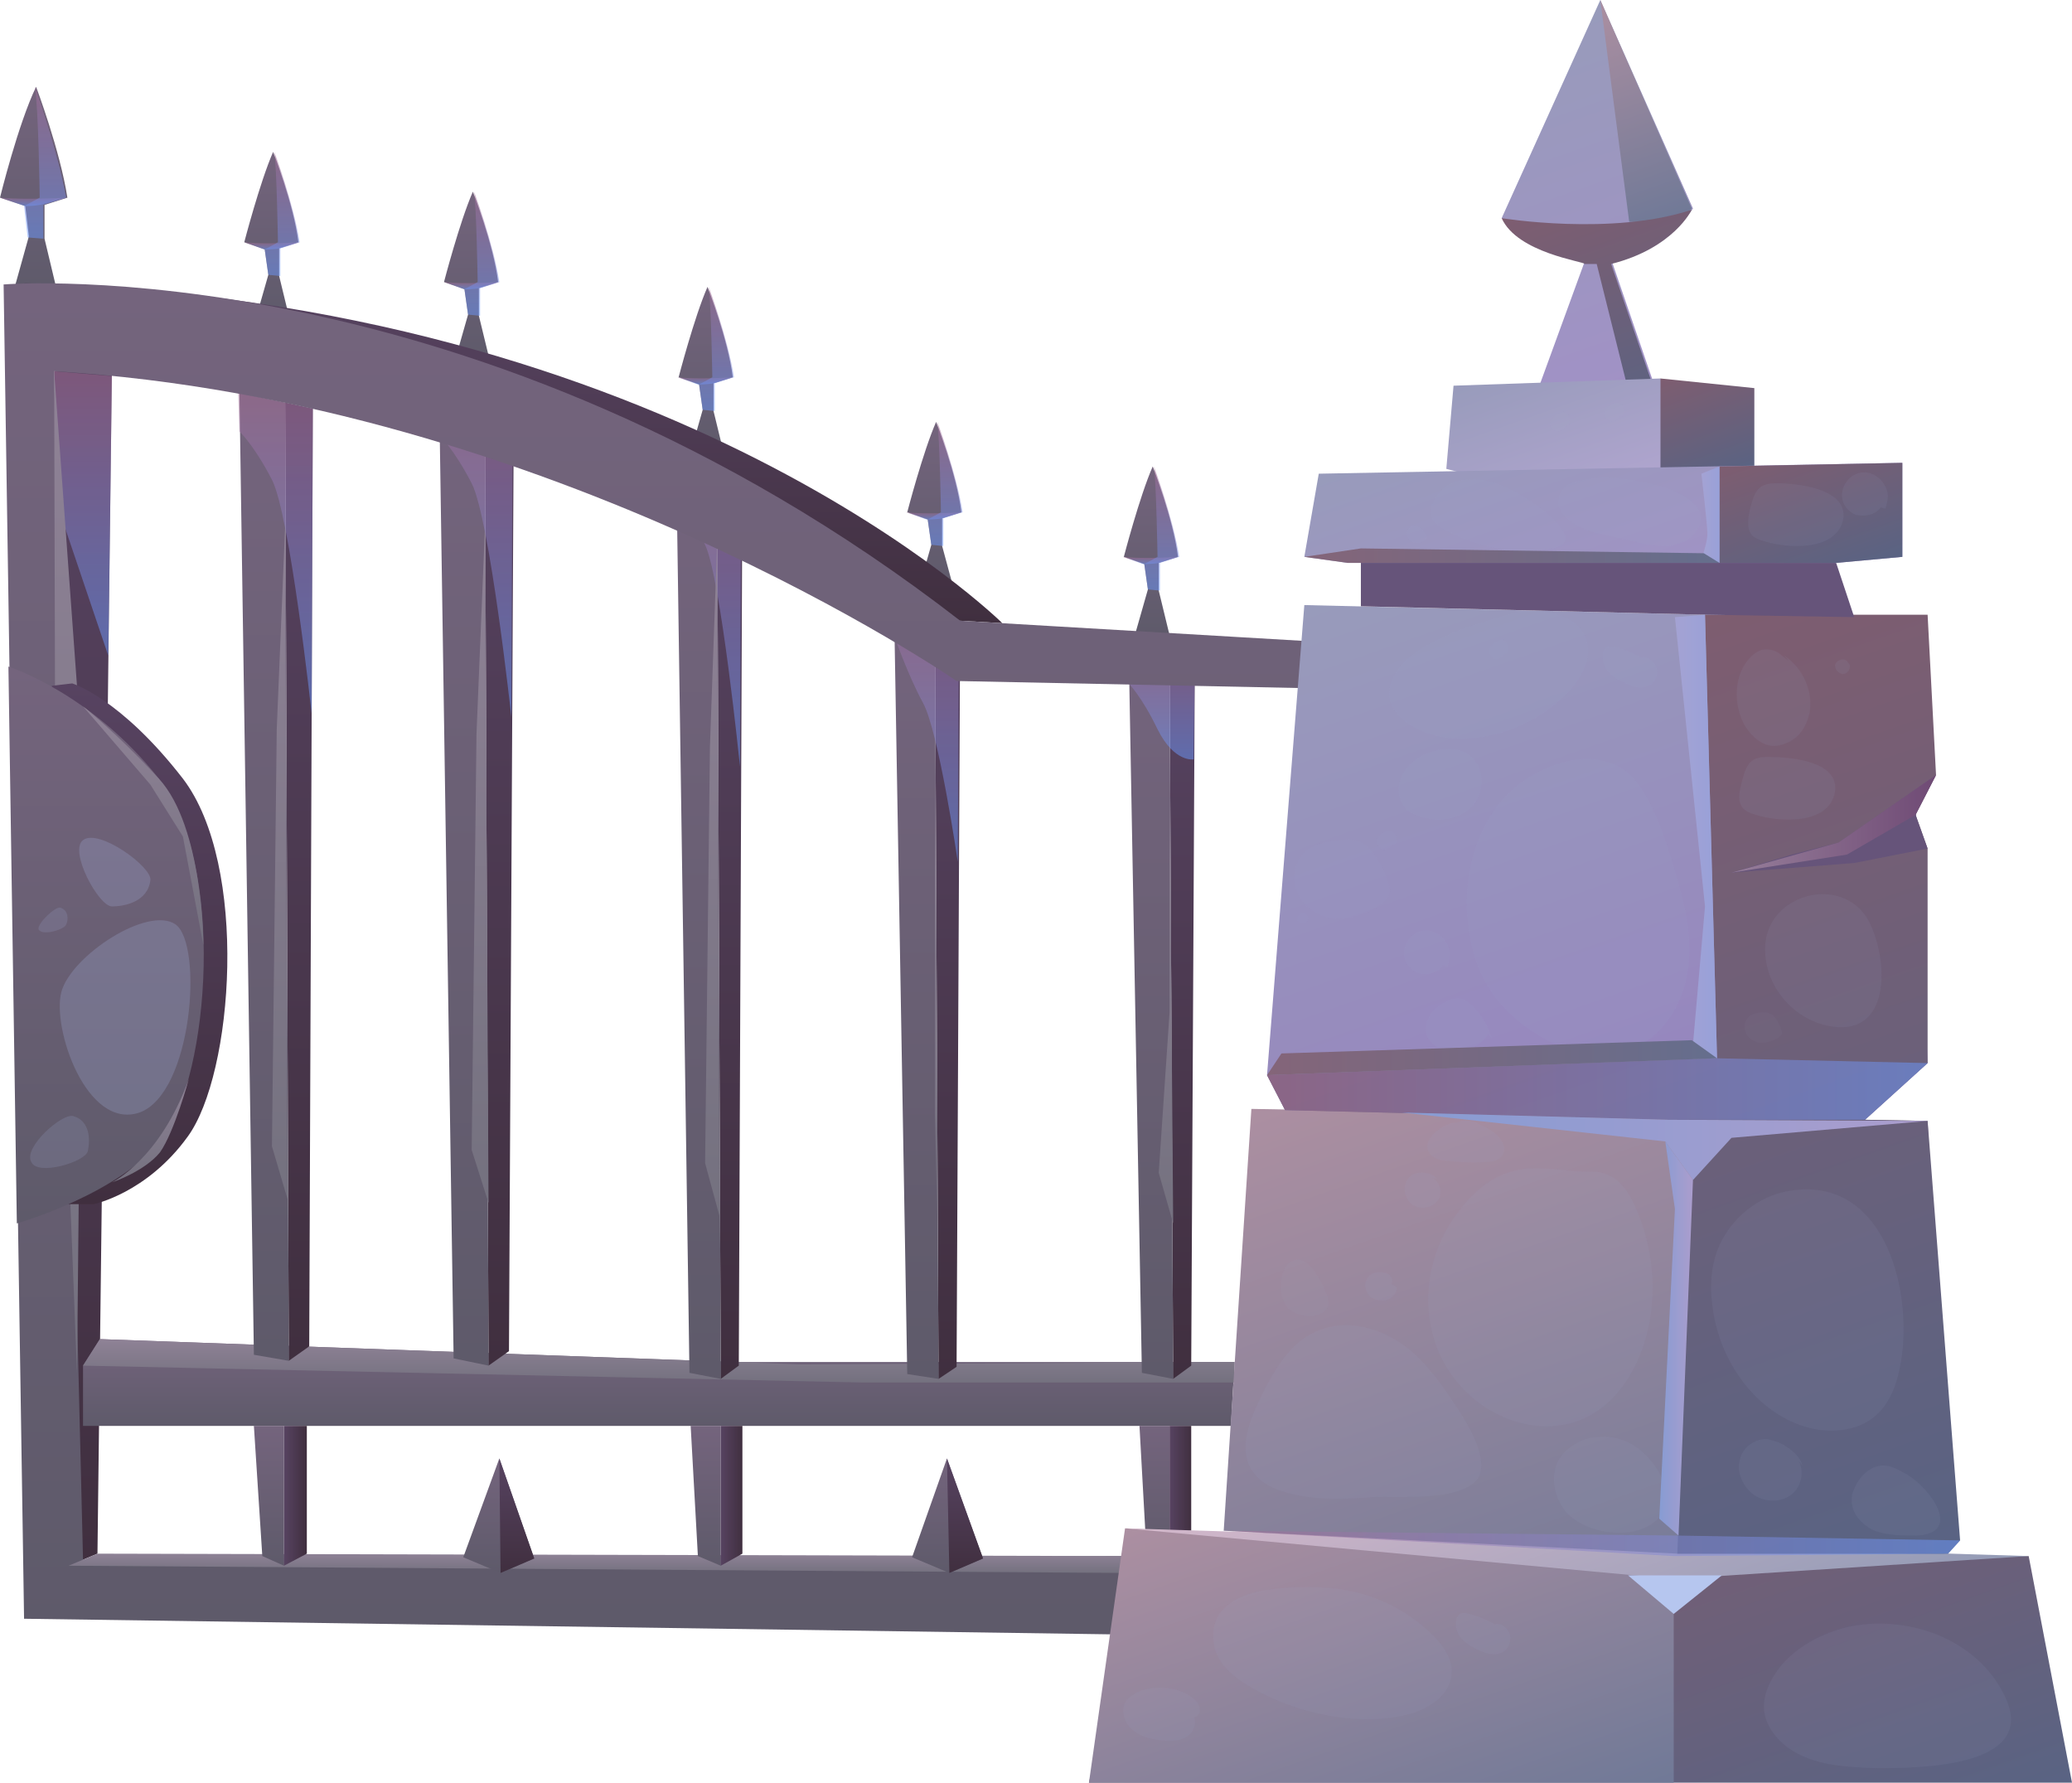 <svg width="415" height="357" viewBox="0 0 415 357" fill="none" xmlns="http://www.w3.org/2000/svg">
<g clip-path="url(#clip0)">
<path d="M22.413 74.345L19.521 311.138L13.737 313.551L10.845 74.345H22.413Z" fill="url(#paint0_linear)"/>
<path d="M247.265 272.759H147.009L20.003 268.172L16.629 273.483V285.552H246.542L247.265 272.759Z" fill="url(#paint1_linear)"/>
<path opacity="0.5" d="M10.845 74.345L11.568 101.379L21.69 131.31L22.413 75.31L10.845 74.345Z" fill="url(#paint2_linear)"/>
<path d="M20.003 268.172L16.629 273.483L172.555 276.862H247.265V272.759L160.505 273.241L20.003 268.172Z" fill="url(#paint3_linear)"/>
<path d="M62.66 81.827L61.937 269.62L57.84 272.517L57.117 80.62L62.66 81.827Z" fill="url(#paint4_linear)"/>
<path d="M57.84 272.517L50.851 271.31L47.959 78.69L57.117 80.621L57.84 272.517Z" fill="url(#paint5_linear)"/>
<path opacity="0.5" d="M47.959 86.414C47.959 86.414 50.851 89.069 54.466 96.069C58.081 103.069 62.419 142.896 62.419 142.896L62.66 81.828C62.66 81.828 50.128 79.172 47.718 78.69L47.959 86.414Z" fill="url(#paint6_linear)"/>
<path d="M51.333 63.483L53.743 55.034L53.02 49.965L48.923 48.517C48.923 48.517 52.056 36.448 54.707 30.414C54.707 30.414 58.804 40.793 59.768 48.517L55.912 49.724V55.276L58.081 64.207L51.333 63.483Z" fill="url(#paint7_linear)"/>
<path opacity="0.5" d="M60.009 48.517C60.009 48.517 53.02 49 48.923 48.517L53.02 49.965C53.02 49.965 54.948 49.965 56.153 49.724L60.009 48.517Z" fill="url(#paint8_linear)"/>
<path opacity="0.5" d="M53.02 49.965L55.671 48.517C55.671 48.517 55.43 33.793 54.948 30.414C54.948 30.414 58.804 40.793 60.009 48.517L56.153 49.724V55.276L53.743 55.034L53.02 49.965Z" fill="url(#paint9_linear)"/>
<path d="M2.892 57.689L5.784 47.31L5.061 41.276L9.25064e-05 39.586C9.25064e-05 39.586 3.615 24.862 7.23 17.379C7.23 17.379 12.05 30.172 13.496 39.586L8.917 41.034V47.793L11.568 58.896L2.892 57.689Z" fill="url(#paint10_linear)"/>
<path opacity="0.5" d="M13.496 39.586C13.496 39.586 5.061 40.069 9.25064e-05 39.586L5.061 41.276C5.061 41.276 7.471 41.276 8.917 40.793L13.496 39.586Z" fill="url(#paint11_linear)"/>
<path opacity="0.5" d="M4.82 41.276L7.953 39.586C7.953 39.586 7.712 21.483 6.989 17.379C6.989 17.379 11.568 30.172 13.255 39.586L8.676 41.034V47.793L5.543 47.551L4.82 41.276Z" fill="url(#paint12_linear)"/>
<path d="M91.338 71.448L93.748 63L93.025 57.931L88.928 56.482C88.928 56.482 92.061 44.413 94.712 38.379C94.712 38.379 98.809 48.758 99.773 56.482L95.917 57.689V63.241L98.086 72.172L91.338 71.448Z" fill="url(#paint13_linear)"/>
<path opacity="0.5" d="M100.015 56.482C100.015 56.482 93.026 56.965 88.929 56.482L93.026 57.931C93.026 57.931 94.954 57.931 96.159 57.689L100.015 56.482Z" fill="url(#paint14_linear)"/>
<path opacity="0.5" d="M93.026 57.931L95.677 56.482C95.677 56.482 95.436 41.758 94.954 38.379C94.954 38.379 98.81 48.758 100.015 56.482L96.159 57.689V63.241L93.749 63L93.026 57.931Z" fill="url(#paint15_linear)"/>
<path d="M138.333 90.517L140.743 82.069L140.02 77L135.923 75.552C135.923 75.552 139.056 63.483 141.707 57.448C141.707 57.448 145.804 67.827 146.768 75.552L142.912 76.758V82.31L145.081 91.241L138.333 90.517Z" fill="url(#paint16_linear)"/>
<path opacity="0.5" d="M146.768 75.552C146.768 75.552 139.779 76.034 135.682 75.552L139.779 77C139.779 77 141.707 77 142.912 76.758L146.768 75.552Z" fill="url(#paint17_linear)"/>
<path opacity="0.5" d="M140.021 77L142.671 75.552C142.671 75.552 142.43 60.827 141.948 57.448C141.948 57.448 145.804 67.827 147.009 75.552L143.153 76.758V82.31L140.743 82.069L140.021 77Z" fill="url(#paint18_linear)"/>
<path d="M184.123 117.551L186.533 109.103L185.81 104.034L181.713 102.586C181.713 102.586 184.846 90.517 187.497 84.482C187.497 84.482 191.594 94.862 192.558 102.586L188.702 103.793V109.344L191.112 118.276L184.123 117.551Z" fill="url(#paint19_linear)"/>
<path opacity="0.5" d="M192.558 102.586C192.558 102.586 185.569 103.069 181.472 102.586L185.569 104.034C185.569 104.034 187.497 104.034 188.702 103.793L192.558 102.586Z" fill="url(#paint20_linear)"/>
<path opacity="0.5" d="M185.81 104.034L188.461 102.586C188.461 102.586 188.22 87.862 187.738 84.482C187.738 84.482 191.594 94.862 192.799 102.586L188.943 103.793V109.344L186.533 109.103L185.81 104.034Z" fill="url(#paint21_linear)"/>
<path d="M227.503 126.482L229.913 118.034L229.19 112.965L225.093 111.517C225.093 111.517 228.226 99.448 230.877 93.413C230.877 93.413 234.974 103.793 235.938 111.517L232.082 112.724V118.276L234.251 127.207L227.503 126.482Z" fill="url(#paint22_linear)"/>
<path opacity="0.5" d="M235.938 111.517C235.938 111.517 228.949 112 224.852 111.517L228.949 112.965C228.949 112.965 230.877 112.965 232.082 112.724L235.938 111.517Z" fill="url(#paint23_linear)"/>
<path opacity="0.5" d="M229.19 112.965L231.841 111.517C231.841 111.517 231.6 96.793 231.118 93.413C231.118 93.413 234.974 103.793 236.179 111.517L232.323 112.724V118.276L229.913 118.034L229.19 112.965Z" fill="url(#paint24_linear)"/>
<path d="M57.599 240.172L54.466 229.552L55.43 146.034L57.117 105.241L57.599 240.172Z" fill="url(#paint25_linear)"/>
<path d="M102.907 82.793L101.943 270.586L97.846 273.483L97.123 81.586L102.907 82.793Z" fill="url(#paint26_linear)"/>
<path d="M97.846 273.483L90.856 272.034L87.965 79.655L97.123 81.586L97.846 273.483Z" fill="url(#paint27_linear)"/>
<path opacity="0.5" d="M87.965 87.138C87.965 87.138 90.857 89.793 94.472 96.793C98.087 103.793 102.424 143.62 102.424 143.62L102.665 82.551C102.665 82.551 90.134 79.896 87.724 79.413L87.965 87.138Z" fill="url(#paint28_linear)"/>
<path d="M97.846 240.896L94.472 230.276L95.436 147L97.123 105.965L97.846 240.896Z" fill="url(#paint29_linear)"/>
<path d="M148.696 95.586L147.973 273.483L144.358 276.138L143.635 94.379L148.696 95.586Z" fill="url(#paint30_linear)"/>
<path d="M144.358 276.137L138.092 274.931L135.441 92.689L143.635 94.379L144.358 276.137Z" fill="url(#paint31_linear)"/>
<path opacity="0.5" d="M135.441 99.931C135.441 99.931 138.092 102.345 141.225 109.103C144.358 115.62 148.214 153.517 148.214 153.517L148.455 95.827C148.455 95.827 137.128 93.413 135.2 92.931L135.441 99.931Z" fill="url(#paint32_linear)"/>
<path d="M144.117 243.551L141.226 232.931L142.19 149.655L143.636 108.62L144.117 243.551Z" fill="url(#paint33_linear)"/>
<path d="M192.317 123.586L191.594 273.724L187.979 276.138L187.256 122.621L192.317 123.586Z" fill="url(#paint34_linear)"/>
<path d="M187.979 276.138L181.713 275.172L179.062 121.172L187.256 122.62L187.979 276.138Z" fill="url(#paint35_linear)"/>
<path opacity="0.5" d="M179.062 127.207C179.062 127.207 181.713 134.931 184.846 140.724C187.979 146.276 191.835 172.586 191.835 172.586L192.076 123.827C192.076 123.827 180.749 121.655 178.821 121.414L179.062 127.207Z" fill="url(#paint36_linear)"/>
<path d="M187.738 243.551L187.256 222.793V152.069L187.497 186.586L187.738 243.551Z" fill="url(#paint37_linear)"/>
<path d="M239.312 132.517L238.589 273.482L234.974 276.138L234.251 131.31L239.312 132.517Z" fill="url(#paint38_linear)"/>
<path d="M234.974 276.138L228.708 274.931L226.057 129.62L234.251 131.31L234.974 276.138Z" fill="url(#paint39_linear)"/>
<path opacity="0.5" d="M226.057 136.862C226.057 136.862 228.708 139.517 231.841 146.034C235.215 152.793 239.071 152.069 239.071 152.069L239.312 132.517C239.312 132.517 227.985 130.103 226.057 129.62V136.862Z" fill="url(#paint40_linear)"/>
<path d="M234.974 245L232.082 234.862L234.251 202.759V154.724L234.974 245Z" fill="url(#paint41_linear)"/>
<path d="M200.752 124.793C200.752 124.793 135.442 60.103 4.82 56.724C4.82 56.724 122.187 86.896 192.317 124.31L200.752 124.793Z" fill="url(#paint42_linear)"/>
<path d="M223.647 327.31L4.82 324.172L0.723 56.965C0.723 56.965 95.436 49.241 192.317 124.31L262.207 128.414V137.827L191.594 136.379C191.594 136.379 110.619 80.379 10.845 74.345L16.629 312.345L224.611 311.621L223.647 327.31Z" fill="url(#paint43_linear)"/>
<path d="M10.845 74.345L16.629 154L15.424 274.931L11.086 164.138L10.845 74.345Z" fill="url(#paint44_linear)"/>
<path d="M19.521 311.137L13.737 313.551L224.37 315L224.611 311.62L19.521 311.137Z" fill="url(#paint45_linear)"/>
<path d="M144.358 285.552V313.552L139.779 311.621L138.333 285.552H144.358Z" fill="url(#paint46_linear)"/>
<path d="M148.696 285.552V311.138L144.358 313.552V285.552H148.696Z" fill="url(#paint47_linear)"/>
<path d="M56.876 285.552V313.552L52.538 311.621L50.851 285.552H56.876Z" fill="url(#paint48_linear)"/>
<path d="M61.455 285.552V311.138L56.876 313.552V285.552H61.455Z" fill="url(#paint49_linear)"/>
<path d="M234.251 285.552V313.552L229.672 311.621L228.226 285.552H234.251Z" fill="url(#paint50_linear)"/>
<path d="M238.589 285.552V311.138L234.251 313.552V285.552H238.589Z" fill="url(#paint51_linear)"/>
<path d="M14.46 136.862C14.46 136.862 24.1 139.758 36.632 155.931C49.887 173.31 46.754 215.069 37.596 227.62C29.402 238.965 18.798 241.138 18.798 241.138H13.737L10.363 137.344L14.46 136.862Z" fill="url(#paint52_linear)"/>
<path d="M1.687 133.483C1.687 133.483 18.316 138.793 31.812 155.931C45.308 173.069 41.934 215.069 32.776 227.621C24.582 238.965 3.374 245 3.374 245L1.687 133.483Z" fill="url(#paint53_linear)"/>
<path d="M16.629 141.448L30.125 157.138L36.632 167.517L40.729 189.241C40.729 189.241 40.729 165.586 31.812 155.931C22.895 146.276 16.629 141.448 16.629 141.448Z" fill="url(#paint54_linear)"/>
<path d="M37.837 216.034C37.837 216.034 34.945 226.655 32.053 230.758C28.92 234.62 22.413 236.793 22.413 236.793C22.413 236.793 32.053 232.207 37.837 216.034Z" fill="url(#paint55_linear)"/>
<path d="M107.004 312.103L100.256 315L92.785 311.862L100.015 292.069L107.004 312.103Z" fill="url(#paint56_linear)"/>
<path d="M100.256 315L100.015 292.069L107.004 312.103L100.256 315Z" fill="url(#paint57_linear)"/>
<path d="M196.896 312.103L190.148 315L182.677 311.862L189.666 292.069L196.896 312.103Z" fill="url(#paint58_linear)"/>
<path d="M190.148 315L189.666 292.069L196.896 312.103L190.148 315Z" fill="url(#paint59_linear)"/>
<path opacity="0.3" d="M35.186 185.138C40.729 189.241 38.56 218.931 27.956 222.793C17.352 226.414 10.363 205.896 12.291 198.655C14.219 191.414 29.643 181.276 35.186 185.138Z" fill="#9CA6CD"/>
<path opacity="0.3" d="M30.125 176.207C29.643 180.551 25.064 181.517 22.413 181.517C19.762 181.517 13.737 170.413 16.629 168.241C19.762 165.827 30.366 173.551 30.125 176.207Z" fill="#9CA6CD"/>
<path opacity="0.2" d="M12.05 181.758C13.737 182.241 13.737 184.172 13.255 185.138C13.014 186.103 8.435 187.551 7.712 186.103C7.471 184.896 11.086 181.517 12.05 181.758Z" fill="#9CA6CD"/>
<path opacity="0.2" d="M14.701 223.517C18.075 224.483 18.075 228.345 17.593 230.517C17.111 232.689 7.471 235.586 6.266 232.689C4.579 229.793 12.532 222.793 14.701 223.517Z" fill="#9CA6CD"/>
<path d="M333.783 84.241L322.938 52.62C322.938 52.62 333.301 49.965 339.085 41.758L320.529 -0L300.767 43.689C300.767 43.689 307.997 50.448 317.396 52.379L305.587 84.724L333.783 84.241Z" fill="url(#paint60_linear)"/>
<path d="M320.528 -0L326.312 44.414C326.312 44.414 335.952 45.138 338.844 41.758L320.528 -0Z" fill="url(#paint61_linear)"/>
<path d="M300.767 43.689C300.767 43.689 322.938 47.31 338.844 42C338.844 42 335.229 49.724 322.697 52.862L333.542 84.482L327.758 84.724L319.805 52.862H317.395C317.395 52.379 303.9 50.689 300.767 43.689Z" fill="url(#paint62_linear)"/>
<path d="M289.681 93.896L291.127 77.241L332.579 75.793L351.376 96.069L344.629 95.103H294.26L289.681 93.896Z" fill="url(#paint63_linear)"/>
<path d="M332.579 95.103V75.793L351.376 77.724V93.896L344.629 95.103H332.579Z" fill="url(#paint64_linear)"/>
<path d="M415 357L406.324 311.621H313.54L227.262 317.414L218.104 357H415Z" fill="url(#paint65_linear)"/>
<path d="M335.229 357V311.62L225.334 306.069L218.104 357H335.229Z" fill="url(#paint66_linear)"/>
<path d="M406.324 311.62L225.334 306.069L335.229 316.207L406.324 311.62Z" fill="url(#paint67_linear)"/>
<path d="M390.177 311.138L386.08 224.482L250.639 222.069L245.096 306.551L335.952 311.138H390.177Z" fill="url(#paint68_linear)"/>
<path d="M373.548 224.241L386.08 212.896L381.983 124.069L261.243 121.172L253.772 215.31L257.387 222.31L373.548 224.241Z" fill="url(#paint69_linear)"/>
<path d="M335.952 311.138L339.326 226.896L334.024 224.241L257.387 222.31L253.772 215.31L343.905 211.931L341.495 123.103H386.08L387.767 155.207L383.67 163.172L386.08 169.931V212.896L373.548 224.241L386.08 224.482L392.587 308.483L390.177 311.138H335.952Z" fill="url(#paint70_linear)"/>
<path opacity="0.5" d="M373.548 224.241L386.08 212.896L343.906 211.931L253.772 215.31L257.387 222.31L334.025 224.241H373.548Z" fill="url(#paint71_linear)"/>
<path d="M371.379 123.586L367.764 112.724L272.57 109.827V121.414L341.495 123.103L371.379 123.586Z" fill="#66547A"/>
<path d="M261.243 111.517L264.135 94.862L381.019 92.689V111.517L367.764 112.724H269.919L261.243 111.517Z" fill="url(#paint72_linear)"/>
<path d="M344.387 112.724V93.413L381.019 92.689V111.517L367.764 112.724H344.387Z" fill="url(#paint73_linear)"/>
<path d="M387.767 155.207L368.246 168.724L358.847 171.138L346.797 174.758L371.379 172.827L386.08 169.931L383.67 163.172L387.767 155.207Z" fill="#66547A"/>
<path opacity="0.57" d="M387.767 155.207L383.67 163.172L369.933 171.138L346.797 174.758L368.246 168.724L387.767 155.207Z" fill="url(#paint74_linear)"/>
<path d="M386.08 224.482L346.798 227.862L339.086 236.31L333.543 228.586L280.764 222.793L334.025 224.241L386.08 224.482Z" fill="url(#paint75_linear)"/>
<g opacity="0.3">
<path opacity="0.3" d="M336.193 176.931C337.88 182.966 339.085 189.241 337.88 195.517C336.675 201.793 332.82 207.586 327.036 210C321.975 211.931 316.191 211.207 311.371 209.035C305.105 206.138 299.562 201.31 296.67 195.035C294.742 190.931 294.019 186.345 293.778 182C293.537 173.552 296.188 164.621 302.213 158.828C307.274 153.759 316.914 149.897 323.662 153.276C330.41 155.931 334.266 170.173 336.193 176.931Z" fill="#9CA6CD"/>
<path opacity="0.3" d="M298.839 208.069C298.116 205.414 296.67 203 294.501 201.069C294.019 200.586 293.537 200.345 293.055 200.103C291.85 199.621 290.404 200.103 289.199 200.827C287.753 201.552 286.548 202.759 286.066 203.965C285.343 205.414 285.343 207.103 286.307 208.31C286.789 209.034 287.512 209.517 288.476 210C291.85 211.448 295.947 210.241 298.116 207.103L298.839 208.069Z" fill="#9CA6CD"/>
<path opacity="0.3" d="M316.673 135.172C315.227 137.827 312.817 140 310.407 141.931C302.695 147.483 291.85 150.138 283.415 145.793C281.246 144.586 279.077 142.655 278.354 140.241C277.631 136.379 280.523 132.758 283.656 130.586C288.717 127.207 294.501 125.276 300.285 123.586C302.695 122.862 305.105 122.138 307.756 122.379C315.227 122.621 320.77 127.448 316.673 135.172Z" fill="#9CA6CD"/>
<path opacity="0.3" d="M331.374 97.035C326.795 96.069 322.216 95.104 317.396 96.069C316.191 96.311 314.745 96.552 313.781 97.276C312.817 98 312.094 99.207 312.094 100.655C312.094 101.379 312.576 102.104 312.817 102.586C314.986 105.724 319.083 106.69 322.698 107.414C324.385 107.897 326.313 108.138 328 108.621C329.928 109.104 332.097 109.345 334.025 109.345C335.953 109.104 338.122 108.379 339.327 106.931C344.147 101.379 335.471 98 331.374 97.035Z" fill="#9CA6CD"/>
<path opacity="0.3" d="M313.54 107.897C313.54 109.104 312.094 109.586 311.13 109.828C303.9 111.035 296.188 109.828 289.681 106.207C288.235 105.483 286.789 104.517 286.548 102.828C286.548 102.104 286.548 101.379 287.03 100.655C289.681 94.621 297.152 95.345 301.972 97.759C305.105 99.207 313.54 104.517 313.54 107.897Z" fill="#9CA6CD"/>
<path opacity="0.3" d="M284.379 105.724C283.656 105 282.21 105.242 281.969 106.207C281.487 107.173 282.21 108.379 283.174 108.621C284.138 108.862 285.343 108.621 285.825 107.655C285.584 107.173 285.102 106.448 284.861 105.966L284.379 105.724Z" fill="#9CA6CD"/>
<path opacity="0.3" d="M293.778 162.448C290.645 164.621 286.307 164.621 282.933 162.931C282.21 162.69 281.487 162.207 281.246 161.483C280.764 161 280.523 160.276 280.282 159.552C279.077 153.276 286.307 149.172 291.85 150.138C297.634 151.345 298.357 159.069 293.778 162.448Z" fill="#9CA6CD"/>
<path opacity="0.3" d="M366.077 205.414C359.088 203.965 353.545 197.448 353.545 190.207C353.304 179.103 368.969 174.759 374.271 184.414C378.368 192.379 378.85 208.069 366.077 205.414Z" fill="#9CA6CD"/>
<path opacity="0.3" d="M357.402 131.31C361.017 133.724 363.186 138.31 362.463 142.655C361.981 144.827 361.017 146.758 359.33 147.965C357.643 149.172 355.233 149.896 353.305 148.931C351.618 148.207 350.413 146.758 349.449 145.31C347.039 140.965 347.28 134.931 350.654 131.551C351.377 130.827 352.1 130.345 353.064 130.103C354.51 129.862 355.956 130.345 356.92 131.31C358.607 132.517 359.812 133.965 360.776 135.655L357.402 131.31Z" fill="#9CA6CD"/>
<path opacity="0.3" d="M354.268 151.586C353.304 151.586 352.34 151.586 351.376 152.069C349.93 152.793 349.448 154.483 348.966 156.172C348.484 158.103 347.761 160.517 349.207 161.965C349.93 162.69 350.894 162.931 351.617 163.172C356.196 164.621 366.318 165.345 367.523 158.586C368.487 152.31 358.365 151.586 354.268 151.586Z" fill="#9CA6CD"/>
<path opacity="0.3" d="M355.956 96.793C354.992 96.793 354.028 96.793 353.064 97.276C351.618 98 351.136 99.69 350.654 101.379C350.172 103.31 349.69 105.724 350.895 107.172C351.618 107.897 352.582 108.138 353.305 108.379C357.884 109.828 368.005 110.552 369.21 103.793C369.933 97.759 359.812 96.793 355.956 96.793Z" fill="#9CA6CD"/>
<path opacity="0.3" d="M370.174 132.758C370.897 133.241 370.415 134.689 369.451 134.931C368.487 135.172 367.523 134.207 367.523 133.241C367.764 132.034 369.692 131.552 370.174 132.758Z" fill="#9CA6CD"/>
<path opacity="0.3" d="M288.958 193.345C289.199 193.345 289.681 193.586 289.922 193.586C290.163 192.621 290.404 191.897 290.404 190.931C290.163 188.517 288.235 186.586 286.066 186.345C283.656 186.103 281.487 188.034 281.246 190.448C281.005 192.379 282.21 194.069 283.897 194.793C285.825 195.517 287.994 194.793 288.958 193.345Z" fill="#9CA6CD"/>
<path opacity="0.3" d="M376.681 101.621C376.922 101.621 377.404 101.862 377.645 101.862C377.886 100.897 378.127 100.172 378.127 99.207C377.886 96.793 375.958 94.862 373.789 94.621C371.379 94.379 369.21 96.31 368.969 98.724C368.728 100.655 369.933 102.345 371.62 103.069C373.548 103.552 375.717 103.069 376.681 101.621Z" fill="#9CA6CD"/>
<path opacity="0.3" d="M327.277 241.138C331.133 249.345 332.097 259 329.687 267.69C327.759 274.69 323.662 281.207 317.155 284.103C313.299 285.793 308.961 286.034 305.105 285.069C296.429 283.138 289.199 275.896 287.03 267.448C284.62 258.759 286.789 249.345 292.332 242.345C294.983 238.965 298.357 235.828 302.695 234.621C307.756 233.172 312.817 234.621 317.878 234.621C322.457 234.379 325.108 236.552 327.277 241.138Z" fill="#9CA6CD"/>
<path opacity="0.3" d="M291.127 225.448C291.85 224.483 293.296 224.242 294.501 224.483C295.706 224.724 296.67 225.448 297.875 225.931C298.839 226.414 299.803 227.138 300.526 228.104C301.249 229.069 301.49 230.276 301.008 231.242C300.285 232.448 298.839 232.69 297.634 232.69C294.983 232.931 292.091 232.69 289.44 232.448C287.994 232.207 286.548 231.724 286.066 230.517C285.343 228.828 286.789 227.138 288.235 226.173C289.44 225.207 291.127 224.483 292.573 224.966L291.127 225.448Z" fill="#9CA6CD"/>
<path opacity="0.3" d="M286.789 235.828C287.994 236.552 288.717 237.759 288.476 238.966C288.476 239.69 288.235 240.173 287.753 240.655C286.548 242.104 283.897 242.345 282.451 240.897C281.005 239.448 281.005 236.793 282.451 235.586C283.897 234.379 286.548 234.621 287.753 236.069L286.789 235.828Z" fill="#9CA6CD"/>
<path opacity="0.3" d="M288.716 277.345C285.824 273.483 282.692 269.862 278.354 267.69C274.257 265.517 269.196 264.552 264.617 266.241C258.351 268.414 254.977 274.69 252.085 280.724C249.916 285.31 247.988 290.862 251.121 294.965C252.567 296.896 254.495 297.862 256.664 298.586C262.448 300.517 268.955 300.276 275.221 299.793C280.282 299.552 292.331 300.759 295.946 296.172C299.079 291.345 291.367 281.207 288.716 277.345Z" fill="#9CA6CD"/>
<path opacity="0.3" d="M278.595 257.069C279.318 256.586 278.595 255.621 278.113 255.138C276.667 254.414 274.498 254.655 273.775 256.103C273.052 257.31 273.534 258.759 274.498 259.724C275.462 260.448 276.908 260.69 278.113 260.207C279.077 259.724 279.8 258.759 279.8 257.793L278.595 257.069Z" fill="#9CA6CD"/>
<path opacity="0.3" d="M327.518 289.655C324.626 287.724 321.011 287.241 317.637 288.207C315.468 288.931 313.299 290.379 312.094 292.552C310.407 295.931 311.371 300.035 313.781 302.931C317.878 307.276 327.518 308.724 332.097 304.138C336.435 299.793 331.615 292.31 327.518 289.655Z" fill="#9CA6CD"/>
<path opacity="0.3" d="M380.778 272.517C380.055 276.862 378.609 281.207 375.235 283.862C371.861 286.517 367.041 287 362.703 286.034C351.858 283.379 344.146 272.517 342.941 261.172C342.459 257.552 342.7 253.931 343.905 250.552C346.074 244.758 351.135 240.172 357.16 238.724C376.922 234.379 383.188 257.552 380.778 272.517Z" fill="#9CA6CD"/>
<path opacity="0.3" d="M361.016 293.517C360.534 291.586 358.606 290.138 356.919 289.172C355.956 288.69 354.992 288.448 354.028 288.207C351.618 287.965 348.967 289.896 348.485 292.31C347.762 294.724 348.967 297.379 350.895 299.069C353.305 301 356.919 301 359.088 299.069C361.257 297.138 361.498 293.276 359.329 291.345L361.016 293.517Z" fill="#9CA6CD"/>
<path opacity="0.3" d="M382.224 295.448C380.537 294.483 378.609 293.276 376.681 293.517C374.512 293.759 372.825 295.448 371.861 297.138C371.379 298.103 370.897 299.069 370.897 300.034C370.656 302.931 372.825 305.345 375.476 306.552C378.127 307.517 381.019 307.517 383.911 307.517C393.069 307.034 386.803 298.345 382.224 295.448Z" fill="#9CA6CD"/>
<path opacity="0.3" d="M369.933 325.862C365.113 327.069 360.293 329.483 356.919 333.345C354.509 336.241 352.581 340.103 353.545 343.724C354.268 346.379 355.955 348.31 358.124 350C363.185 353.621 369.692 353.862 375.958 354.103C384.875 354.103 408.493 353.862 401.504 339.62C395.961 328.034 381.742 323.207 369.933 325.862Z" fill="#9CA6CD"/>
<path opacity="0.3" d="M286.307 326.828C288.958 329.241 291.368 332.621 290.645 336C289.922 339.621 286.548 341.793 283.174 343C279.318 344.207 275.221 344.448 271.365 344.207C264.135 343.724 256.905 341.552 250.639 337.931C247.265 336 243.891 333.345 243.168 329.483C241.24 317.897 256.664 317.655 264.135 317.897C272.57 318.138 280.041 321.035 286.307 326.828Z" fill="#9CA6CD"/>
<path opacity="0.3" d="M299.562 325.138C301.008 325.138 302.213 326.345 302.454 327.552C302.695 329 301.972 330.448 300.767 330.931C299.321 331.655 297.634 331.172 296.188 330.448C293.778 329.483 291.368 327.552 291.609 324.897C291.609 324.173 291.85 323.69 292.332 323.207C292.814 322.966 293.537 322.966 294.26 323.207C296.188 323.69 297.875 324.414 299.562 325.379V325.138Z" fill="#9CA6CD"/>
<path opacity="0.3" d="M328.964 131.552C330.41 131.552 331.615 132.759 331.856 133.965C332.097 135.414 331.374 136.862 330.169 137.345C328.723 138.069 327.036 137.586 325.59 136.862C323.18 135.896 320.77 133.965 321.011 131.31C321.011 130.586 321.252 130.103 321.734 129.621C322.216 129.379 322.939 129.379 323.662 129.621C325.59 130.103 327.277 130.827 328.964 131.793V131.552Z" fill="#9CA6CD"/>
<path opacity="0.3" d="M238.107 343.724C239.071 344.448 240.517 343.483 240.276 342.276C240.276 341.069 239.312 340.345 238.348 339.621C235.215 337.69 231.118 337.448 227.744 338.896C227.021 339.379 226.057 339.862 225.575 340.586C224.37 342.276 225.093 344.931 226.78 346.379C228.467 347.828 230.636 348.31 232.805 348.552C235.215 348.793 238.107 348.552 239.071 346.138C239.794 344.448 238.83 342.759 238.107 341.069V343.724Z" fill="#9CA6CD"/>
</g>
<g opacity="0.2">
<path opacity="0.2" d="M278.354 177.896C277.872 175.965 277.149 173.793 275.944 172.103C274.98 170.655 273.775 168.965 272.088 168.482C270.883 168 269.678 168 268.473 168.241C265.822 168.482 263.171 168.965 261.243 170.655C258.833 173.069 258.592 177.172 260.52 180.069C262.448 182.965 266.063 184.413 269.437 183.931C271.847 183.689 279.077 181.275 278.354 177.896Z" fill="#9CA6CD"/>
<path opacity="0.2" d="M356.92 206.62C356.679 205.896 356.438 205.172 355.956 204.448C355.715 203.965 355.233 203.241 354.51 203C354.028 202.758 353.546 202.758 353.064 202.758C352.1 202.758 350.895 203 350.172 203.724C349.208 204.689 349.208 206.137 349.931 207.344C350.654 208.31 352.1 209.034 353.305 208.793C354.269 208.793 357.161 207.827 356.92 206.62Z" fill="#9CA6CD"/>
<path opacity="0.2" d="M279.077 169.207C279.8 168.965 279.8 168 279.559 167.275C279.559 167.034 279.318 166.793 279.077 166.551C278.354 165.827 277.39 166.551 276.667 167.034C276.185 167.517 275.703 168 275.703 168.482C275.703 169.207 276.426 169.931 277.149 170.172C277.872 170.172 278.595 169.689 279.077 168.965V169.207Z" fill="#9CA6CD"/>
<path opacity="0.2" d="M324.626 83.517C325.349 83.275 325.349 82.31 325.108 81.586C325.108 81.344 324.867 81.103 324.626 80.862C323.903 80.138 322.939 80.862 322.216 81.344C321.734 81.827 321.252 82.31 321.252 82.793C321.252 83.517 321.975 84.241 322.698 84.482C323.421 84.482 324.144 84 324.626 83.275V83.517Z" fill="#9CA6CD"/>
<path opacity="0.2" d="M313.781 85.448C314.504 85.207 314.504 84.241 314.263 83.517C314.263 83.275 314.022 83.034 313.781 82.793C313.058 82.069 312.094 82.793 311.371 83.275C310.889 83.758 310.407 84.241 310.407 84.724C310.407 85.448 311.13 86.172 311.853 86.413C312.576 86.413 313.299 85.931 313.781 85.207V85.448Z" fill="#9CA6CD"/>
<path opacity="0.2" d="M301.49 131.069C302.213 130.827 302.213 129.862 301.972 129.138C301.972 128.896 301.731 128.655 301.49 128.413C300.767 127.689 299.803 128.413 299.08 128.896C298.598 129.379 298.116 129.862 298.116 130.344C298.116 131.069 298.839 131.793 299.562 132.034C300.285 132.034 301.008 131.551 301.49 130.827V131.069Z" fill="#9CA6CD"/>
<path opacity="0.2" d="M265.34 258.275C265.822 259.241 266.304 260.448 266.063 261.413C265.581 262.861 263.894 263.586 262.448 263.586C260.52 263.586 258.351 262.861 257.387 261.172C257.146 260.689 256.905 259.965 256.664 259.482C256.182 257.31 256.664 252.482 259.797 252.241C262.448 251.999 264.376 256.344 265.34 258.275Z" fill="#9CA6CD"/>
<path opacity="0.2" d="M261.966 184.172C261.725 184.896 260.761 185.138 260.038 184.655C259.556 184.172 259.797 182.965 260.52 182.965C261.484 182.482 262.207 183.206 261.966 184.172Z" fill="#9CA6CD"/>
</g>
<path opacity="0.5" d="M392.587 308.483L336.193 307.517L245.096 306.552L335.229 311.62L390.177 311.138L392.587 308.483Z" fill="url(#paint76_linear)"/>
<path d="M344.869 315.483L335.229 323.207L326.071 315.483H344.869Z" fill="#B6C6EF"/>
<path d="M341.495 123.103L335.471 123.586L341.495 181.517L338.845 211.931H343.905L341.495 123.103Z" fill="url(#paint77_linear)"/>
<path d="M333.542 228.586L335.47 242.103L332.337 304.138L336.193 307.517L339.085 236.31L333.542 228.586Z" fill="url(#paint78_linear)"/>
<path d="M344.387 112.724V93.413L340.772 94.862C340.772 94.862 341.977 105.241 341.977 106.931C341.977 108.62 340.772 112 340.772 112L344.387 112.724Z" fill="url(#paint79_linear)"/>
<path d="M253.772 215.31L256.664 210.965L338.845 208.31L343.905 211.931L253.772 215.31Z" fill="url(#paint80_linear)"/>
<path d="M261.243 111.517L272.57 109.827L341.254 110.793L344.387 112.724H269.919L261.243 111.517Z" fill="url(#paint81_linear)"/>
</g>
<defs>
<linearGradient id="paint0_linear" x1="16.612" y1="313.54" x2="16.612" y2="74.28" gradientUnits="userSpaceOnUse">
<stop stop-color="#402F3F"/>
<stop offset="1" stop-color="#574361"/>
</linearGradient>
<linearGradient id="paint1_linear" x1="131.994" y1="285.615" x2="131.994" y2="268.105" gradientUnits="userSpaceOnUse">
<stop stop-color="#5E5A6A"/>
<stop offset="1" stop-color="#74647D"/>
</linearGradient>
<linearGradient id="paint2_linear" x1="16.607" y1="131.228" x2="16.607" y2="74.28" gradientUnits="userSpaceOnUse">
<stop stop-color="#6B99FF"/>
<stop offset="1" stop-color="#A46D95"/>
</linearGradient>
<linearGradient id="paint3_linear" x1="131.994" y1="276.86" x2="131.994" y2="268.105" gradientUnits="userSpaceOnUse">
<stop stop-color="#74717F"/>
<stop offset="1" stop-color="#8F8296"/>
</linearGradient>
<linearGradient id="paint4_linear" x1="59.901" y1="272.482" x2="59.901" y2="80.579" gradientUnits="userSpaceOnUse">
<stop stop-color="#402F3F"/>
<stop offset="1" stop-color="#574361"/>
</linearGradient>
<linearGradient id="paint5_linear" x1="52.88" y1="272.483" x2="52.88" y2="78.796" gradientUnits="userSpaceOnUse">
<stop stop-color="#5E5A6A"/>
<stop offset="1" stop-color="#74647D"/>
</linearGradient>
<linearGradient id="paint6_linear" x1="55.349" y1="142.851" x2="55.349" y2="78.796" gradientUnits="userSpaceOnUse">
<stop stop-color="#6B99FF"/>
<stop offset="1" stop-color="#A46D95"/>
</linearGradient>
<linearGradient id="paint7_linear" x1="54.527" y1="64.349" x2="54.527" y2="30.419" gradientUnits="userSpaceOnUse">
<stop stop-color="#5E5A6A"/>
<stop offset="1" stop-color="#74647D"/>
</linearGradient>
<linearGradient id="paint8_linear" x1="54.527" y1="50.057" x2="54.527" y2="48.62" gradientUnits="userSpaceOnUse">
<stop stop-color="#6B99FF"/>
<stop offset="1" stop-color="#A46D95"/>
</linearGradient>
<linearGradient id="paint9_linear" x1="56.572" y1="55.325" x2="56.572" y2="30.419" gradientUnits="userSpaceOnUse">
<stop stop-color="#6B99FF"/>
<stop offset="1" stop-color="#A46D95"/>
</linearGradient>
<linearGradient id="paint10_linear" x1="6.65" y1="58.759" x2="6.65" y2="17.174" gradientUnits="userSpaceOnUse">
<stop stop-color="#5E5A6A"/>
<stop offset="1" stop-color="#74647D"/>
</linearGradient>
<linearGradient id="paint11_linear" x1="6.65" y1="41.242" x2="6.65" y2="39.481" gradientUnits="userSpaceOnUse">
<stop stop-color="#6B99FF"/>
<stop offset="1" stop-color="#A46D95"/>
</linearGradient>
<linearGradient id="paint12_linear" x1="9.157" y1="47.7" x2="9.157" y2="17.174" gradientUnits="userSpaceOnUse">
<stop stop-color="#6B99FF"/>
<stop offset="1" stop-color="#A46D95"/>
</linearGradient>
<linearGradient id="paint13_linear" x1="94.553" y1="72.29" x2="94.553" y2="38.36" gradientUnits="userSpaceOnUse">
<stop stop-color="#5E5A6A"/>
<stop offset="1" stop-color="#74647D"/>
</linearGradient>
<linearGradient id="paint14_linear" x1="94.553" y1="57.998" x2="94.553" y2="56.561" gradientUnits="userSpaceOnUse">
<stop stop-color="#6B99FF"/>
<stop offset="1" stop-color="#A46D95"/>
</linearGradient>
<linearGradient id="paint15_linear" x1="96.599" y1="63.267" x2="96.599" y2="38.36" gradientUnits="userSpaceOnUse">
<stop stop-color="#6B99FF"/>
<stop offset="1" stop-color="#A46D95"/>
</linearGradient>
<linearGradient id="paint16_linear" x1="141.344" y1="91.245" x2="141.344" y2="57.315" gradientUnits="userSpaceOnUse">
<stop stop-color="#5E5A6A"/>
<stop offset="1" stop-color="#74647D"/>
</linearGradient>
<linearGradient id="paint17_linear" x1="141.344" y1="76.953" x2="141.344" y2="75.516" gradientUnits="userSpaceOnUse">
<stop stop-color="#6B99FF"/>
<stop offset="1" stop-color="#A46D95"/>
</linearGradient>
<linearGradient id="paint18_linear" x1="143.389" y1="82.221" x2="143.389" y2="57.315" gradientUnits="userSpaceOnUse">
<stop stop-color="#6B99FF"/>
<stop offset="1" stop-color="#A46D95"/>
</linearGradient>
<linearGradient id="paint19_linear" x1="187.143" y1="118.388" x2="187.143" y2="84.459" gradientUnits="userSpaceOnUse">
<stop stop-color="#5E5A6A"/>
<stop offset="1" stop-color="#74647D"/>
</linearGradient>
<linearGradient id="paint20_linear" x1="187.143" y1="104.097" x2="187.143" y2="102.66" gradientUnits="userSpaceOnUse">
<stop stop-color="#6B99FF"/>
<stop offset="1" stop-color="#A46D95"/>
</linearGradient>
<linearGradient id="paint21_linear" x1="189.189" y1="109.365" x2="189.189" y2="84.459" gradientUnits="userSpaceOnUse">
<stop stop-color="#6B99FF"/>
<stop offset="1" stop-color="#A46D95"/>
</linearGradient>
<linearGradient id="paint22_linear" x1="230.525" y1="127.339" x2="230.525" y2="93.409" gradientUnits="userSpaceOnUse">
<stop stop-color="#5E5A6A"/>
<stop offset="1" stop-color="#74647D"/>
</linearGradient>
<linearGradient id="paint23_linear" x1="230.525" y1="113.047" x2="230.525" y2="111.61" gradientUnits="userSpaceOnUse">
<stop stop-color="#6B99FF"/>
<stop offset="1" stop-color="#A46D95"/>
</linearGradient>
<linearGradient id="paint24_linear" x1="232.571" y1="118.315" x2="232.571" y2="93.409" gradientUnits="userSpaceOnUse">
<stop stop-color="#6B99FF"/>
<stop offset="1" stop-color="#A46D95"/>
</linearGradient>
<linearGradient id="paint25_linear" x1="56.115" y1="240.066" x2="56.115" y2="105.139" gradientUnits="userSpaceOnUse">
<stop stop-color="#74717F"/>
<stop offset="1" stop-color="#8F8296"/>
</linearGradient>
<linearGradient id="paint26_linear" x1="99.927" y1="273.374" x2="99.927" y2="81.47" gradientUnits="userSpaceOnUse">
<stop stop-color="#402F3F"/>
<stop offset="1" stop-color="#574361"/>
</linearGradient>
<linearGradient id="paint27_linear" x1="92.907" y1="273.374" x2="92.907" y2="79.687" gradientUnits="userSpaceOnUse">
<stop stop-color="#5E5A6A"/>
<stop offset="1" stop-color="#74647D"/>
</linearGradient>
<linearGradient id="paint28_linear" x1="95.375" y1="143.742" x2="95.375" y2="79.687" gradientUnits="userSpaceOnUse">
<stop stop-color="#6B99FF"/>
<stop offset="1" stop-color="#A46D95"/>
</linearGradient>
<linearGradient id="paint29_linear" x1="96.141" y1="240.958" x2="96.141" y2="106.03" gradientUnits="userSpaceOnUse">
<stop stop-color="#74717F"/>
<stop offset="1" stop-color="#8F8296"/>
</linearGradient>
<linearGradient id="paint30_linear" x1="146.181" y1="276.085" x2="146.181" y2="94.422" gradientUnits="userSpaceOnUse">
<stop stop-color="#402F3F"/>
<stop offset="1" stop-color="#574361"/>
</linearGradient>
<linearGradient id="paint31_linear" x1="139.862" y1="276.085" x2="139.862" y2="92.734" gradientUnits="userSpaceOnUse">
<stop stop-color="#5E5A6A"/>
<stop offset="1" stop-color="#74647D"/>
</linearGradient>
<linearGradient id="paint32_linear" x1="142.083" y1="153.371" x2="142.083" y2="92.734" gradientUnits="userSpaceOnUse">
<stop stop-color="#6B99FF"/>
<stop offset="1" stop-color="#A46D95"/>
</linearGradient>
<linearGradient id="paint33_linear" x1="142.773" y1="243.669" x2="142.773" y2="108.741" gradientUnits="userSpaceOnUse">
<stop stop-color="#74717F"/>
<stop offset="1" stop-color="#8F8296"/>
</linearGradient>
<linearGradient id="paint34_linear" x1="189.731" y1="276.085" x2="189.731" y2="122.639" gradientUnits="userSpaceOnUse">
<stop stop-color="#402F3F"/>
<stop offset="1" stop-color="#574361"/>
</linearGradient>
<linearGradient id="paint35_linear" x1="183.412" y1="276.085" x2="183.412" y2="121.213" gradientUnits="userSpaceOnUse">
<stop stop-color="#5E5A6A"/>
<stop offset="1" stop-color="#74647D"/>
</linearGradient>
<linearGradient id="paint36_linear" x1="185.634" y1="172.432" x2="185.634" y2="121.213" gradientUnits="userSpaceOnUse">
<stop stop-color="#6B99FF"/>
<stop offset="1" stop-color="#A46D95"/>
</linearGradient>
<linearGradient id="paint37_linear" x1="187.448" y1="243.669" x2="187.448" y2="152.093" gradientUnits="userSpaceOnUse">
<stop stop-color="#74717F"/>
<stop offset="1" stop-color="#8F8296"/>
</linearGradient>
<linearGradient id="paint38_linear" x1="236.844" y1="276.085" x2="236.844" y2="131.254" gradientUnits="userSpaceOnUse">
<stop stop-color="#402F3F"/>
<stop offset="1" stop-color="#574361"/>
</linearGradient>
<linearGradient id="paint39_linear" x1="230.525" y1="276.085" x2="230.525" y2="129.548" gradientUnits="userSpaceOnUse">
<stop stop-color="#5E5A6A"/>
<stop offset="1" stop-color="#74647D"/>
</linearGradient>
<linearGradient id="paint40_linear" x1="232.746" y1="152.093" x2="232.746" y2="129.548" gradientUnits="userSpaceOnUse">
<stop stop-color="#6B99FF"/>
<stop offset="1" stop-color="#A46D95"/>
</linearGradient>
<linearGradient id="paint41_linear" x1="233.436" y1="245.075" x2="233.436" y2="154.748" gradientUnits="userSpaceOnUse">
<stop stop-color="#74717F"/>
<stop offset="1" stop-color="#8F8296"/>
</linearGradient>
<linearGradient id="paint42_linear" x1="102.803" y1="124.744" x2="102.803" y2="56.64" gradientUnits="userSpaceOnUse">
<stop stop-color="#402F3F"/>
<stop offset="1" stop-color="#574361"/>
</linearGradient>
<linearGradient id="paint43_linear" x1="131.442" y1="327.404" x2="131.442" y2="56.64" gradientUnits="userSpaceOnUse">
<stop stop-color="#5E5A6A"/>
<stop offset="1" stop-color="#74647D"/>
</linearGradient>
<linearGradient id="paint44_linear" x1="13.747" y1="274.83" x2="13.747" y2="74.28" gradientUnits="userSpaceOnUse">
<stop stop-color="#74717F"/>
<stop offset="1" stop-color="#8F8296"/>
</linearGradient>
<linearGradient id="paint45_linear" x1="119.157" y1="315.002" x2="119.157" y2="311.094" gradientUnits="userSpaceOnUse">
<stop stop-color="#74717F"/>
<stop offset="1" stop-color="#8F8296"/>
</linearGradient>
<linearGradient id="paint46_linear" x1="141.301" y1="313.54" x2="141.301" y2="285.615" gradientUnits="userSpaceOnUse">
<stop stop-color="#5E5A6A"/>
<stop offset="1" stop-color="#74647D"/>
</linearGradient>
<linearGradient id="paint47_linear" x1="148.768" y1="299.577" x2="144.326" y2="299.577" gradientUnits="userSpaceOnUse">
<stop stop-color="#402F3F"/>
<stop offset="1" stop-color="#574361"/>
</linearGradient>
<linearGradient id="paint48_linear" x1="53.894" y1="313.54" x2="53.894" y2="285.615" gradientUnits="userSpaceOnUse">
<stop stop-color="#5E5A6A"/>
<stop offset="1" stop-color="#74647D"/>
</linearGradient>
<linearGradient id="paint49_linear" x1="61.361" y1="299.577" x2="56.919" y2="299.577" gradientUnits="userSpaceOnUse">
<stop stop-color="#402F3F"/>
<stop offset="1" stop-color="#574361"/>
</linearGradient>
<linearGradient id="paint50_linear" x1="231.215" y1="313.54" x2="231.215" y2="285.615" gradientUnits="userSpaceOnUse">
<stop stop-color="#5E5A6A"/>
<stop offset="1" stop-color="#74647D"/>
</linearGradient>
<linearGradient id="paint51_linear" x1="238.683" y1="299.577" x2="234.24" y2="299.577" gradientUnits="userSpaceOnUse">
<stop stop-color="#402F3F"/>
<stop offset="1" stop-color="#574361"/>
</linearGradient>
<linearGradient id="paint52_linear" x1="27.856" y1="241.145" x2="27.856" y2="136.916" gradientUnits="userSpaceOnUse">
<stop stop-color="#402F3F"/>
<stop offset="1" stop-color="#574361"/>
</linearGradient>
<linearGradient id="paint53_linear" x1="21.26" y1="245.098" x2="21.26" y2="133.473" gradientUnits="userSpaceOnUse">
<stop stop-color="#5E5A6A"/>
<stop offset="1" stop-color="#74647D"/>
</linearGradient>
<linearGradient id="paint54_linear" x1="28.682" y1="189.285" x2="28.682" y2="141.475" gradientUnits="userSpaceOnUse">
<stop stop-color="#74717F"/>
<stop offset="1" stop-color="#8F8296"/>
</linearGradient>
<linearGradient id="paint55_linear" x1="30.038" y1="236.784" x2="30.038" y2="216.097" gradientUnits="userSpaceOnUse">
<stop stop-color="#74717F"/>
<stop offset="1" stop-color="#8F8296"/>
</linearGradient>
<linearGradient id="paint56_linear" x1="99.927" y1="315.003" x2="99.927" y2="292.186" gradientUnits="userSpaceOnUse">
<stop stop-color="#5E5A6A"/>
<stop offset="1" stop-color="#74647D"/>
</linearGradient>
<linearGradient id="paint57_linear" x1="103.46" y1="315.003" x2="103.46" y2="292.186" gradientUnits="userSpaceOnUse">
<stop stop-color="#402F3F"/>
<stop offset="1" stop-color="#574361"/>
</linearGradient>
<linearGradient id="paint58_linear" x1="189.731" y1="315.003" x2="189.731" y2="292.186" gradientUnits="userSpaceOnUse">
<stop stop-color="#5E5A6A"/>
<stop offset="1" stop-color="#74647D"/>
</linearGradient>
<linearGradient id="paint59_linear" x1="193.264" y1="315.003" x2="193.264" y2="292.186" gradientUnits="userSpaceOnUse">
<stop stop-color="#402F3F"/>
<stop offset="1" stop-color="#574361"/>
</linearGradient>
<linearGradient id="paint60_linear" x1="330.095" y1="85.596" x2="302.22" y2="6.467" gradientUnits="userSpaceOnUse">
<stop stop-color="#A290C7"/>
<stop offset="1" stop-color="#989BBB"/>
</linearGradient>
<linearGradient id="paint61_linear" x1="333.121" y1="44.504" x2="317.789" y2="0.982" gradientUnits="userSpaceOnUse">
<stop stop-color="#707997"/>
<stop offset="1" stop-color="#AC8FA1"/>
</linearGradient>
<linearGradient id="paint62_linear" x1="334.414" y1="84.074" x2="318.022" y2="37.545" gradientUnits="userSpaceOnUse">
<stop stop-color="#596383"/>
<stop offset="1" stop-color="#7E5D70"/>
</linearGradient>
<linearGradient id="paint63_linear" x1="324.299" y1="105.581" x2="311.757" y2="69.98" gradientUnits="userSpaceOnUse">
<stop stop-color="#B5A7D3"/>
<stop offset="1" stop-color="#989BBB"/>
</linearGradient>
<linearGradient id="paint64_linear" x1="345.372" y1="96.071" x2="337.595" y2="73.997" gradientUnits="userSpaceOnUse">
<stop stop-color="#596383"/>
<stop offset="1" stop-color="#7E5D70"/>
</linearGradient>
<linearGradient id="paint65_linear" x1="330.523" y1="386.73" x2="297.357" y2="292.584" gradientUnits="userSpaceOnUse">
<stop stop-color="#596383"/>
<stop offset="1" stop-color="#7E5D70"/>
</linearGradient>
<linearGradient id="paint66_linear" x1="290.141" y1="372.852" x2="262.056" y2="293.129" gradientUnits="userSpaceOnUse">
<stop stop-color="#707997"/>
<stop offset="1" stop-color="#AC8FA1"/>
</linearGradient>
<linearGradient id="paint67_linear" x1="326.655" y1="339.751" x2="304.912" y2="278.032" gradientUnits="userSpaceOnUse">
<stop stop-color="#939BB6"/>
<stop offset="1" stop-color="#D4B8CB"/>
</linearGradient>
<linearGradient id="paint68_linear" x1="338.077" y1="329.458" x2="294.778" y2="206.549" gradientUnits="userSpaceOnUse">
<stop stop-color="#707997"/>
<stop offset="1" stop-color="#AC8FA1"/>
</linearGradient>
<linearGradient id="paint69_linear" x1="340.973" y1="235.74" x2="296.282" y2="108.881" gradientUnits="userSpaceOnUse">
<stop stop-color="#9682BF"/>
<stop offset="1" stop-color="#989BBB"/>
</linearGradient>
<linearGradient id="paint70_linear" x1="371.956" y1="317.523" x2="307.636" y2="134.943" gradientUnits="userSpaceOnUse">
<stop stop-color="#596383"/>
<stop offset="1" stop-color="#7E5D70"/>
</linearGradient>
<linearGradient id="paint71_linear" x1="386.075" y1="218.035" x2="253.688" y2="218.035" gradientUnits="userSpaceOnUse">
<stop stop-color="#6B99FF"/>
<stop offset="1" stop-color="#A46D95"/>
</linearGradient>
<linearGradient id="paint72_linear" x1="330.717" y1="129.276" x2="312.564" y2="77.747" gradientUnits="userSpaceOnUse">
<stop stop-color="#A290C7"/>
<stop offset="1" stop-color="#989BBB"/>
</linearGradient>
<linearGradient id="paint73_linear" x1="367.529" y1="116.308" x2="357.793" y2="88.673" gradientUnits="userSpaceOnUse">
<stop stop-color="#596383"/>
<stop offset="1" stop-color="#7E5D70"/>
</linearGradient>
<linearGradient id="paint74_linear" x1="387.782" y1="164.979" x2="346.697" y2="164.979" gradientUnits="userSpaceOnUse">
<stop stop-color="#764370"/>
<stop offset="1" stop-color="#BB9FB2"/>
</linearGradient>
<linearGradient id="paint75_linear" x1="386.075" y1="229.541" x2="280.866" y2="229.541" gradientUnits="userSpaceOnUse">
<stop stop-color="#AB9DCD"/>
<stop offset="1" stop-color="#879CD3"/>
</linearGradient>
<linearGradient id="paint76_linear" x1="392.524" y1="309.191" x2="245.208" y2="309.191" gradientUnits="userSpaceOnUse">
<stop stop-color="#6B99FF"/>
<stop offset="1" stop-color="#A46D95"/>
</linearGradient>
<linearGradient id="paint77_linear" x1="343.969" y1="167.531" x2="335.458" y2="167.531" gradientUnits="userSpaceOnUse">
<stop stop-color="#98A1D9"/>
<stop offset="1" stop-color="#A4A2D3"/>
</linearGradient>
<linearGradient id="paint78_linear" x1="339.057" y1="268.105" x2="332.344" y2="268.105" gradientUnits="userSpaceOnUse">
<stop stop-color="#AB9DCD"/>
<stop offset="1" stop-color="#879CD3"/>
</linearGradient>
<linearGradient id="paint79_linear" x1="344.451" y1="103.03" x2="340.897" y2="103.03" gradientUnits="userSpaceOnUse">
<stop stop-color="#98A1D9"/>
<stop offset="1" stop-color="#A4A2D3"/>
</linearGradient>
<linearGradient id="paint80_linear" x1="343.969" y1="211.902" x2="253.688" y2="211.902" gradientUnits="userSpaceOnUse">
<stop stop-color="#656E8D"/>
<stop offset="1" stop-color="#846579"/>
</linearGradient>
<linearGradient id="paint81_linear" x1="344.451" y1="111.273" x2="261.319" y2="111.273" gradientUnits="userSpaceOnUse">
<stop stop-color="#656E8D"/>
<stop offset="1" stop-color="#846579"/>
</linearGradient>
<clipPath id="clip0">
<rect width="415" height="357" fill="white" transform="matrix(-1 0 0 1 415 -0)"/>
</clipPath>
</defs>
</svg>
